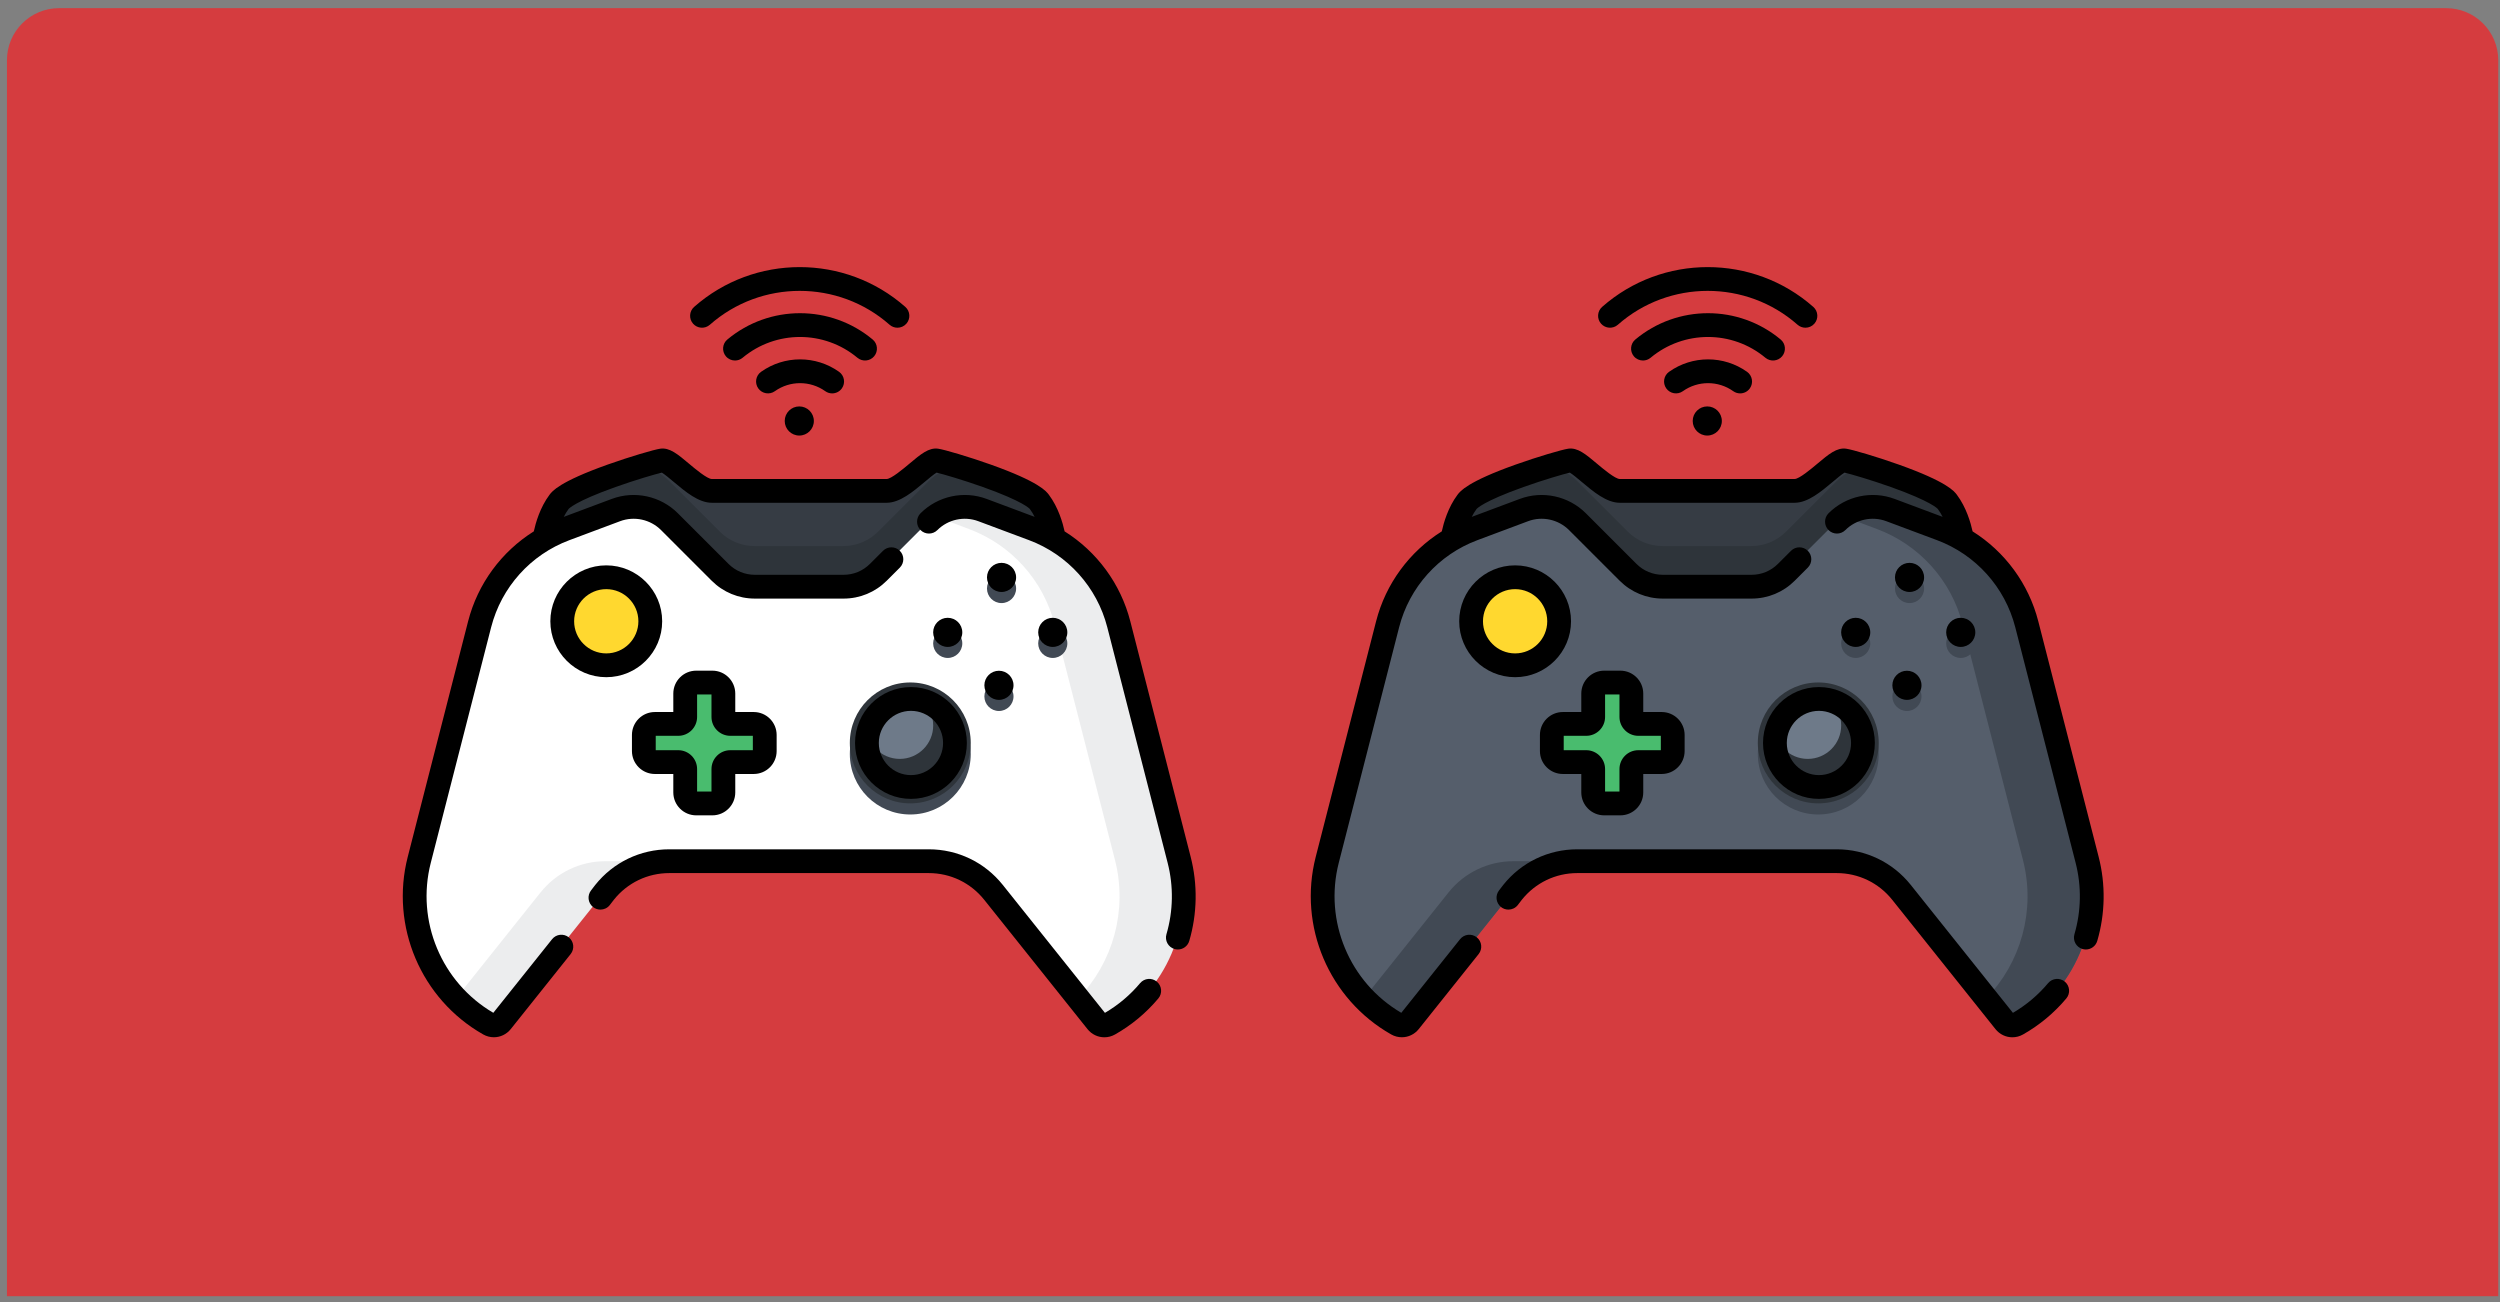 <svg width="288" height="150" viewBox="0 0 288 150" version="1.1" xmlns="http://www.w3.org/2000/svg" xmlns:xlink="http://www.w3.org/1999/xlink">
<rect x="0" y="0" width="288" height="150" fill="#808080" stroke="none"/>
<title>Video_Games</title>
<desc>Created using Figma</desc>
<g id="Canvas" transform="translate(-18415 -1851)">
<g id="Video_Games">
<g id="Rectangle">
<use xlink:href="#path0_fill" transform="translate(18415.8 1851.94)" fill="#D53C3F"/>
</g>
<g id="Ilustra">
<g id="gamepad">
<g id="Vector">
<use xlink:href="#path1_fill" transform="translate(18582.3 1904.04)" fill="#363C44"/>
</g>
<g id="Vector">
<use xlink:href="#path2_fill" transform="translate(18582.3 1904.75)" fill="#2E343A"/>
</g>
<g id="Vector">
<use xlink:href="#path3_fill" transform="translate(18567.3 1909.39)" fill="#555E6B"/>
</g>
<g id="Group">
<g id="Vector">
<use xlink:href="#path4_fill" transform="translate(18627.3 1909.39)" fill="#414954"/>
</g>
<g id="Vector">
<use xlink:href="#path5_fill" transform="translate(18572.1 1950.21)" fill="#414954"/>
</g>
<g id="Vector">
<use xlink:href="#path6_fill" transform="translate(18584.4 1918.78)" fill="#414954"/>
</g>
<g id="Vector">
<use xlink:href="#path7_fill" transform="translate(18617.5 1930.9)" fill="#414954"/>
</g>
<g id="Vector">
<use xlink:href="#path8_fill" transform="translate(18593.8 1930.9)" fill="#414954"/>
</g>
<g id="Vector">
<use xlink:href="#path9_fill" transform="translate(18627.1 1923.44)" fill="#414954"/>
</g>
<g id="Vector">
<use xlink:href="#path10_fill" transform="translate(18633.3 1917.12)" fill="#414954"/>
</g>
<g id="Vector">
<use xlink:href="#path11_fill" transform="translate(18633 1929.55)" fill="#414954"/>
</g>
<g id="Vector">
<use xlink:href="#path12_fill" transform="translate(18639.2 1923.44)" fill="#414954"/>
</g>
</g>
<g id="Vector">
<use xlink:href="#path13_fill" transform="translate(18584.4 1917.51)" fill="#FFD82F"/>
</g>
<g id="Vector">
<use xlink:href="#path14_fill" transform="translate(18617.5 1929.62)" fill="#2E343A"/>
</g>
<g id="Vector">
<use xlink:href="#path15_fill" transform="translate(18593.8 1929.63)" fill="#49BC6E"/>
</g>
<g id="Vector">
<use xlink:href="#path16_fill" transform="translate(18619.4 1930.72)" fill="#6E7A89"/>
</g>
<g id="Vector">
<use xlink:href="#path17_fill" transform="translate(18587.4 1948.84)"/>
</g>
<g id="Vector">
<use xlink:href="#path18_fill" transform="translate(18566 1902.67)"/>
</g>
<g id="Vector">
<use xlink:href="#path19_fill" transform="translate(18583.1 1916.13)"/>
</g>
<g id="Vector">
<use xlink:href="#path20_fill" transform="translate(18618.1 1930.15)"/>
</g>
<g id="Vector">
<use xlink:href="#path21_fill" transform="translate(18592.4 1928.26)"/>
</g>
<g id="Vector">
<use xlink:href="#path22_fill" transform="translate(18627.1 1922.17)"/>
</g>
<g id="Vector">
<use xlink:href="#path23_fill" transform="translate(18610 1897.82)"/>
</g>
<g id="Vector">
<use xlink:href="#path24_fill" transform="translate(18633.3 1915.84)"/>
</g>
<g id="Vector">
<use xlink:href="#path25_fill" transform="translate(18633 1928.27)"/>
</g>
<g id="Vector">
<use xlink:href="#path26_fill" transform="translate(18639.2 1922.17)"/>
</g>
<g id="Vector">
<use xlink:href="#path27_fill" transform="translate(18602.9 1887.08)"/>
</g>
<g id="Vector">
<use xlink:href="#path28_fill" transform="translate(18599.1 1881.77)"/>
</g>
<g id="Vector">
<use xlink:href="#path29_fill" transform="translate(18606.7 1892.4)"/>
</g>
</g>
<g id="gamepad">
<g id="Vector">
<use xlink:href="#path1_fill" transform="translate(18477.7 1904.04)" fill="#363C44"/>
</g>
<g id="Vector">
<use xlink:href="#path2_fill" transform="translate(18477.7 1904.75)" fill="#2E343A"/>
</g>
<g id="Vector">
<use xlink:href="#path3_fill" transform="translate(18462.7 1909.39)" fill="#FFFFFF"/>
</g>
<g id="Group">
<g id="Vector">
<use xlink:href="#path4_fill" transform="translate(18522.7 1909.39)" fill="#414954" fill-opacity="0.1"/>
</g>
<g id="Vector">
<use xlink:href="#path5_fill" transform="translate(18467.5 1950.21)" fill="#414954" fill-opacity="0.1"/>
</g>
<g id="Vector">
<use xlink:href="#path6_fill" transform="translate(18479.8 1918.78)" fill="#414954"/>
</g>
<g id="Vector">
<use xlink:href="#path7_fill" transform="translate(18512.9 1930.9)" fill="#414954"/>
</g>
<g id="Vector">
<use xlink:href="#path8_fill" transform="translate(18489.1 1930.9)" fill="#414954"/>
</g>
<g id="Vector">
<use xlink:href="#path9_fill" transform="translate(18522.5 1923.44)" fill="#414954"/>
</g>
<g id="Vector">
<use xlink:href="#path10_fill" transform="translate(18528.7 1917.12)" fill="#414954"/>
</g>
<g id="Vector">
<use xlink:href="#path11_fill" transform="translate(18528.4 1929.55)" fill="#414954"/>
</g>
<g id="Vector">
<use xlink:href="#path12_fill" transform="translate(18534.6 1923.44)" fill="#414954"/>
</g>
</g>
<g id="Vector">
<use xlink:href="#path13_fill" transform="translate(18479.8 1917.51)" fill="#FFD82F"/>
</g>
<g id="Vector">
<use xlink:href="#path14_fill" transform="translate(18512.9 1929.62)" fill="#2E343A"/>
</g>
<g id="Vector">
<use xlink:href="#path15_fill" transform="translate(18489.1 1929.63)" fill="#49BC6E"/>
</g>
<g id="Vector">
<use xlink:href="#path16_fill" transform="translate(18514.8 1930.72)" fill="#6E7A89"/>
</g>
<g id="Vector">
<use xlink:href="#path17_fill" transform="translate(18482.8 1948.84)"/>
</g>
<g id="Vector">
<use xlink:href="#path18_fill" transform="translate(18461.4 1902.67)"/>
</g>
<g id="Vector">
<use xlink:href="#path19_fill" transform="translate(18478.4 1916.13)"/>
</g>
<g id="Vector">
<use xlink:href="#path20_fill" transform="translate(18513.5 1930.15)"/>
</g>
<g id="Vector">
<use xlink:href="#path21_fill" transform="translate(18487.8 1928.26)"/>
</g>
<g id="Vector">
<use xlink:href="#path22_fill" transform="translate(18522.5 1922.17)"/>
</g>
<g id="Vector">
<use xlink:href="#path23_fill" transform="translate(18505.4 1897.82)"/>
</g>
<g id="Vector">
<use xlink:href="#path24_fill" transform="translate(18528.7 1915.84)"/>
</g>
<g id="Vector">
<use xlink:href="#path25_fill" transform="translate(18528.4 1928.27)"/>
</g>
<g id="Vector">
<use xlink:href="#path26_fill" transform="translate(18534.6 1922.17)"/>
</g>
<g id="Vector">
<use xlink:href="#path27_fill" transform="translate(18498.3 1887.08)"/>
</g>
<g id="Vector">
<use xlink:href="#path28_fill" transform="translate(18494.5 1881.77)"/>
</g>
<g id="Vector">
<use xlink:href="#path29_fill" transform="translate(18502.1 1892.4)"/>
</g>
</g>
</g>
</g>
</g>
<defs>
<path id="path0_fill" d="M 0 6C 0 2.686 2.686 0 6 0L 281 0C 284.314 0 287 2.686 287 6L 287 148.384L 0 148.384L 0 6Z"/>
<path id="path1_fill" d="M 58.677 9.028C 58.677 9.028 58.347 6.567 57.005 4.777C 55.663 2.987 46.192 0.154 45.148 0.004C 44.104 -0.145 41.27 3.509 39.406 3.509C 37.542 3.509 29.339 3.509 29.339 3.509C 29.339 3.509 21.136 3.509 19.271 3.509C 17.407 3.509 14.573 -0.145 13.529 0.004C 12.485 0.154 3.015 2.987 1.672 4.777C 0.33 6.567 3.5932e-07 9.028 3.5932e-07 9.028L 20.935 18.122L 44.782 18.122L 58.677 9.028Z"/>
<path id="path2_fill" d="M 44.782 17.412L 58.678 8.318C 58.678 8.318 58.348 5.857 57.005 4.067C 56.049 2.792 50.964 0.986 47.743 -6.09755e-07C 46.461 0.148 45.236 0.716 44.286 1.666L 38.457 7.495C 37.394 8.559 35.951 9.156 34.447 9.156L 29.339 9.156L 24.23 9.156C 22.726 9.156 21.284 8.559 20.22 7.495L 14.391 1.666C 13.442 0.716 12.217 0.148 10.934 -6.09755e-07C 7.713 0.986 2.629 2.792 1.672 4.067C 0.33 5.857 4.57317e-07 8.318 4.57317e-07 8.318L 20.935 17.412L 44.782 17.412Z"/>
<path id="path3_fill" d="M 44.302 9.198L 49.41 9.198C 50.914 9.198 52.357 8.601 53.42 7.537L 59.249 1.708C 60.865 0.093 63.274 -0.431 65.414 0.369L 71.26 2.556C 76.143 4.381 79.824 8.479 81.118 13.528L 88.073 40.669C 89.968 48.064 86.676 55.812 80.037 59.583C 79.556 59.856 78.948 59.739 78.603 59.306L 66.706 44.406C 64.895 42.138 62.15 40.817 59.247 40.817L 44.302 40.817L 29.357 40.817C 26.454 40.817 23.709 42.138 21.898 44.406L 10.001 59.306C 9.656 59.739 9.048 59.856 8.566 59.583C 1.928 55.812 -1.364 48.064 0.531 40.669L 7.486 13.528C 8.78 8.479 12.461 4.381 17.343 2.556L 23.19 0.369C 25.329 -0.431 27.739 0.093 29.355 1.708L 35.184 7.537C 36.247 8.6 37.69 9.198 39.194 9.198L 44.302 9.198Z"/>
<path id="path4_fill" d="M 28.085 40.668L 21.13 13.527C 19.836 8.478 16.155 4.38 11.272 2.555L 5.426 0.369C 3.592 -0.317 1.561 -0.028 -5.22648e-07 1.085L 3.93 2.555C 8.812 4.38 12.493 8.478 13.787 13.527L 20.742 40.668C 22.231 46.478 20.517 52.505 16.495 56.65L 18.615 59.306C 18.96 59.738 19.568 59.855 20.049 59.582C 26.688 55.812 29.98 48.063 28.085 40.668Z"/>
<path id="path5_fill" d="M 9.777 3.589L 4.3554e-08 15.834C 1.097 16.965 2.365 17.957 3.788 18.765C 4.269 19.039 4.878 18.922 5.223 18.489L 17.12 3.589C 18.931 1.321 21.676 -1.52439e-06 24.579 -1.52439e-06L 17.236 -1.52439e-06C 14.333 -1.52439e-06 11.588 1.321 9.777 3.589Z"/>
<path id="path6_fill" d="M 5.071 10.142C 7.872 10.142 10.142 7.872 10.142 5.071C 10.142 2.27 7.872 0 5.071 0C 2.27 0 0 2.27 0 5.071C 0 7.872 2.27 10.142 5.071 10.142Z"/>
<path id="path7_fill" d="M 6.965 13.929C 10.811 13.929 13.929 10.811 13.929 6.965C 13.929 3.118 10.811 0 6.965 0C 3.118 0 0 3.118 0 6.965C 0 10.811 3.118 13.929 6.965 13.929Z"/>
<path id="path8_fill" d="M 12.661 4.765L 9.962 4.765C 9.521 4.765 9.163 4.408 9.163 3.966L 9.163 1.268C 9.163 0.568 8.595 -3.91986e-07 7.895 -3.91986e-07L 6.033 -3.91986e-07C 5.333 -3.91986e-07 4.765 0.568 4.765 1.268L 4.765 3.966C 4.765 4.408 4.407 4.765 3.966 4.765L 1.268 4.765C 0.568 4.765 3.04878e-07 5.333 3.04878e-07 6.033L 3.04878e-07 7.895C 3.04878e-07 8.596 0.568 9.163 1.268 9.163L 3.966 9.163C 4.407 9.163 4.765 9.521 4.765 9.962L 4.765 12.661C 4.765 13.361 5.333 13.928 6.033 13.928L 7.895 13.928C 8.595 13.928 9.163 13.361 9.163 12.661L 9.163 9.962C 9.163 9.521 9.521 9.163 9.962 9.163L 12.66 9.163C 13.361 9.163 13.928 8.596 13.928 7.895L 13.928 6.033C 13.928 5.333 13.361 4.765 12.661 4.765Z"/>
<path id="path9_fill" d="M 1.678 3.356C 2.604 3.356 3.356 2.604 3.356 1.678C 3.356 0.751 2.604 0 1.678 0C 0.751 0 0 0.751 0 1.678C 0 2.604 0.751 3.356 1.678 3.356Z"/>
<path id="path10_fill" d="M 1.678 3.356C 2.604 3.356 3.356 2.604 3.356 1.678C 3.356 0.751 2.604 0 1.678 0C 0.751 0 0 0.751 0 1.678C 0 2.604 0.751 3.356 1.678 3.356Z"/>
<path id="path11_fill" d="M 1.678 3.356C 2.604 3.356 3.356 2.604 3.356 1.678C 3.356 0.751 2.604 0 1.678 0C 0.751 0 0 0.751 0 1.678C 0 2.604 0.751 3.356 1.678 3.356Z"/>
<path id="path12_fill" d="M 1.678 3.356C 2.604 3.356 3.356 2.604 3.356 1.678C 3.356 0.751 2.604 0 1.678 0C 0.751 0 0 0.751 0 1.678C 0 2.604 0.751 3.356 1.678 3.356Z"/>
<path id="path13_fill" d="M 5.071 10.142C 7.872 10.142 10.142 7.872 10.142 5.071C 10.142 2.27 7.872 0 5.071 0C 2.27 0 0 2.27 0 5.071C 0 7.872 2.27 10.142 5.071 10.142Z"/>
<path id="path14_fill" d="M 6.965 13.929C 10.811 13.929 13.929 10.811 13.929 6.965C 13.929 3.118 10.811 -2.39547e-06 6.965 -2.39547e-06C 3.118 -2.39547e-06 0 3.118 0 6.965C 0 10.811 3.118 13.929 6.965 13.929Z"/>
<path id="path15_fill" d="M 12.661 4.765L 9.962 4.765C 9.521 4.765 9.163 4.408 9.163 3.966L 9.163 1.268C 9.163 0.568 8.595 -2.61324e-07 7.895 -2.61324e-07L 6.033 -2.61324e-07C 5.333 -2.61324e-07 4.765 0.568 4.765 1.268L 4.765 3.966C 4.765 4.408 4.407 4.765 3.966 4.765L 1.268 4.765C 0.568 4.765 3.04878e-07 5.333 3.04878e-07 6.033L 3.04878e-07 7.895C 3.04878e-07 8.596 0.568 9.163 1.268 9.163L 3.966 9.163C 4.407 9.163 4.765 9.521 4.765 9.962L 4.765 12.661C 4.765 13.361 5.333 13.928 6.033 13.928L 7.895 13.928C 8.595 13.928 9.163 13.361 9.163 12.661L 9.163 9.962C 9.163 9.521 9.521 9.163 9.962 9.163L 12.66 9.163C 13.361 9.163 13.928 8.596 13.928 7.895L 13.928 6.033C 13.928 5.333 13.361 4.765 12.661 4.765Z"/>
<path id="path16_fill" d="M 3.853 7.705C 5.98 7.705 7.705 5.98 7.705 3.853C 7.705 1.725 5.98 0 3.853 0C 1.725 0 2.00348e-06 1.725 2.00348e-06 3.853C 2.00348e-06 5.98 1.725 7.705 3.853 7.705Z"/>
<path id="path17_fill" d="M 65.472 15.249C 64.892 14.763 64.028 14.839 63.541 15.418C 62.395 16.786 61.032 17.936 59.488 18.84L 47.723 4.105C 45.64 1.496 42.531 -2.1777e-07 39.193 -2.1777e-07L 24.248 -2.1777e-07L 9.303 -2.1777e-07C 5.965 -2.1777e-07 2.856 1.496 0.773 4.105L 0.299 4.722C -0.173 5.314 -0.076 6.176 0.515 6.648C 0.768 6.85 1.07 6.947 1.369 6.947C 1.772 6.947 2.17 6.771 2.441 6.432L 2.915 5.814C 4.475 3.861 6.803 2.74 9.303 2.74L 24.248 2.74L 39.193 2.74C 41.693 2.74 44.021 3.861 45.581 5.814L 57.478 20.714C 57.968 21.328 58.689 21.656 59.424 21.656C 59.844 21.656 60.27 21.549 60.66 21.327C 62.564 20.246 64.239 18.851 65.641 17.179C 66.127 16.599 66.051 15.735 65.472 15.249Z"/>
<path id="path18_fill" d="M 90.767 47.048L 83.812 19.908C 82.701 15.571 79.962 11.878 76.242 9.543C 76.034 8.585 75.526 6.786 74.431 5.326C 74.126 4.92 73.316 3.84 67.755 1.856C 65.205 0.947 62.391 0.122 61.672 0.019C 60.6 -0.133 59.662 0.653 58.367 1.743C 57.685 2.317 56.266 3.511 55.736 3.511L 45.669 3.511L 35.601 3.511C 35.071 3.511 33.651 2.317 32.97 1.743C 31.674 0.653 30.738 -0.135 29.665 0.019C 28.946 0.122 26.132 0.947 23.582 1.856C 18.021 3.84 17.211 4.92 16.906 5.326C 15.811 6.786 15.303 8.585 15.095 9.543C 11.375 11.878 8.636 15.571 7.525 19.908L 0.57 47.048C -1.473 55.021 2.099 63.429 9.257 67.493C 9.647 67.715 10.072 67.822 10.492 67.822C 11.228 67.822 11.948 67.494 12.439 66.881L 19.34 58.237C 19.812 57.645 19.716 56.783 19.125 56.311C 18.533 55.839 17.671 55.935 17.199 56.527L 10.429 65.006C 4.464 61.513 1.505 54.44 3.225 47.728L 10.18 20.588C 11.361 15.976 14.73 12.226 19.19 10.559L 25.037 8.372C 26.669 7.762 28.52 8.164 29.753 9.396L 35.582 15.225C 36.911 16.555 38.68 17.288 40.56 17.288L 45.669 17.288L 50.777 17.288C 52.658 17.288 54.426 16.555 55.756 15.225L 57.261 13.72C 57.796 13.185 57.796 12.318 57.261 11.783C 56.726 11.247 55.858 11.248 55.323 11.783L 53.819 13.287C 53.006 14.1 51.926 14.547 50.777 14.547L 45.669 14.547L 40.561 14.547C 39.412 14.547 38.332 14.1 37.52 13.287L 31.69 7.458C 29.701 5.469 26.712 4.82 24.077 5.805L 18.547 7.873C 18.704 7.561 18.886 7.254 19.098 6.971C 19.125 6.937 19.811 6.11 24.505 4.436C 26.834 3.606 29.091 2.952 29.846 2.775C 30.169 2.966 30.782 3.482 31.206 3.839C 32.549 4.969 34.072 6.25 35.602 6.25L 45.669 6.25L 55.736 6.25C 57.266 6.25 58.789 4.969 60.132 3.839C 60.556 3.482 61.169 2.966 61.492 2.775C 62.248 2.953 64.504 3.606 66.832 4.436C 71.527 6.11 72.213 6.937 72.239 6.97C 72.452 7.253 72.634 7.561 72.791 7.873L 67.261 5.805C 64.625 4.82 61.637 5.469 59.647 7.458C 59.112 7.993 59.112 8.861 59.648 9.396C 60.182 9.931 61.05 9.931 61.585 9.396C 62.817 8.164 64.668 7.762 66.301 8.372L 72.147 10.558C 76.608 12.226 79.976 15.975 81.158 20.588L 88.112 47.728C 88.806 50.434 88.758 53.279 87.974 55.956C 87.761 56.682 88.177 57.443 88.903 57.656C 89.032 57.694 89.161 57.711 89.289 57.711C 89.882 57.711 90.428 57.324 90.603 56.726C 91.526 53.577 91.582 50.23 90.767 47.048Z"/>
<path id="path19_fill" d="M 6.441 -2.61324e-07C 2.889 -2.61324e-07 1.19773e-07 2.889 1.19773e-07 6.441C 1.19773e-07 9.993 2.889 12.882 6.441 12.882C 9.993 12.882 12.882 9.993 12.882 6.441C 12.882 2.889 9.993 -2.61324e-07 6.441 -2.61324e-07ZM 6.441 10.142C 4.401 10.142 2.74 8.482 2.74 6.441C 2.74 4.4 4.401 2.74 6.441 2.74C 8.482 2.74 10.142 4.4 10.142 6.441C 10.142 8.482 8.482 10.142 6.441 10.142Z"/>
<path id="path20_fill" d="M -2.52613e-06 6.441C -2.52613e-06 9.993 2.889 12.882 6.441 12.882C 9.993 12.882 12.882 9.993 12.882 6.441C 12.882 2.889 9.993 -3.04878e-07 6.441 -3.04878e-07C 2.889 0 -2.52613e-06 2.889 -2.52613e-06 6.441ZM 10.142 6.441C 10.142 8.482 8.482 10.142 6.441 10.142C 4.401 10.142 2.74 8.482 2.74 6.441C 2.74 4.401 4.401 2.74 6.441 2.74C 8.482 2.74 10.142 4.401 10.142 6.441Z"/>
<path id="path21_fill" d="M 9.265 1.0453e-06L 7.403 1.0453e-06C 5.948 1.0453e-06 4.765 1.183 4.765 2.638L 4.765 4.765L 2.638 4.765C 1.183 4.765 -1.11063e-06 5.948 -1.11063e-06 7.403L -1.11063e-06 9.265C -1.11063e-06 10.72 1.183 11.903 2.638 11.903L 4.765 11.903L 4.765 14.03C 4.765 15.485 5.948 16.668 7.403 16.668L 9.265 16.668C 10.72 16.668 11.903 15.485 11.903 14.03L 11.903 11.903L 14.03 11.903C 15.485 11.903 16.669 10.72 16.669 9.265L 16.669 7.403C 16.669 5.949 15.485 4.765 14.03 4.765L 11.903 4.765L 11.903 2.638C 11.903 1.183 10.72 1.0453e-06 9.265 1.0453e-06ZM 13.928 7.506L 13.928 9.163L 11.332 9.163C 10.136 9.163 9.163 10.136 9.163 11.332L 9.163 13.928L 7.505 13.928L 7.505 11.332C 7.505 10.136 6.532 9.163 5.336 9.163L 2.74 9.163L 2.74 7.506L 5.336 7.506C 6.532 7.506 7.505 6.532 7.505 5.336L 7.505 2.74L 9.163 2.74L 9.163 5.336C 9.163 6.532 10.136 7.506 11.332 7.506L 13.928 7.506Z"/>
<path id="path22_fill" d="M 1.678 3.356C 2.604 3.356 3.356 2.604 3.356 1.678C 3.356 0.751 2.604 0 1.678 0C 0.751 0 0 0.751 0 1.678C 0 2.604 0.751 3.356 1.678 3.356Z"/>
<path id="path23_fill" d="M 1.678 3.356C 2.604 3.356 3.356 2.604 3.356 1.678C 3.356 0.751 2.604 0 1.678 0C 0.751 0 0 0.751 0 1.678C 0 2.604 0.751 3.356 1.678 3.356Z"/>
<path id="path24_fill" d="M 1.678 3.356C 2.604 3.356 3.356 2.604 3.356 1.678C 3.356 0.751 2.604 0 1.678 0C 0.751 0 0 0.751 0 1.678C 0 2.604 0.751 3.356 1.678 3.356Z"/>
<path id="path25_fill" d="M 1.678 3.356C 2.604 3.356 3.356 2.604 3.356 1.678C 3.356 0.751 2.604 -2.61324e-06 1.678 -2.61324e-06C 0.751 -2.61324e-06 0 0.751 0 1.678C 0 2.604 0.751 3.356 1.678 3.356Z"/>
<path id="path26_fill" d="M 1.678 3.356C 2.605 3.356 3.356 2.605 3.356 1.678C 3.356 0.751 2.605 0 1.678 0C 0.751 0 0 0.751 0 1.678C 0 2.605 0.751 3.356 1.678 3.356Z"/>
<path id="path27_fill" d="M 17.405 4.959C 17.89 4.377 17.811 3.513 17.23 3.029C 12.381 -1.01 5.342 -1.01 0.493 3.029C -0.088 3.513 -0.167 4.377 0.317 4.959C 0.588 5.284 0.978 5.452 1.371 5.452C 1.68 5.452 1.991 5.348 2.247 5.135C 6.079 1.942 11.643 1.942 15.476 5.135C 16.057 5.619 16.921 5.54 17.405 4.959Z"/>
<path id="path28_fill" d="M 2.276 6.641C 8.178 1.438 17.079 1.438 22.98 6.641C 23.241 6.871 23.564 6.983 23.886 6.983C 24.266 6.983 24.643 6.826 24.914 6.519C 25.415 5.952 25.36 5.086 24.793 4.585C 17.858 -1.528 7.399 -1.528 0.464 4.585C -0.103 5.086 -0.158 5.951 0.342 6.519C 0.843 7.087 1.709 7.141 2.276 6.641Z"/>
<path id="path29_fill" d="M 8.765 3.919C 9.193 3.919 9.616 3.718 9.883 3.342C 10.321 2.725 10.176 1.87 9.559 1.431C 6.873 -0.477 3.263 -0.477 0.577 1.431C -0.04 1.87 -0.185 2.725 0.253 3.342C 0.692 3.959 1.547 4.104 2.164 3.666C 3.901 2.431 6.235 2.431 7.972 3.666C 8.213 3.837 8.49 3.919 8.765 3.919Z"/>
</defs>
</svg>
